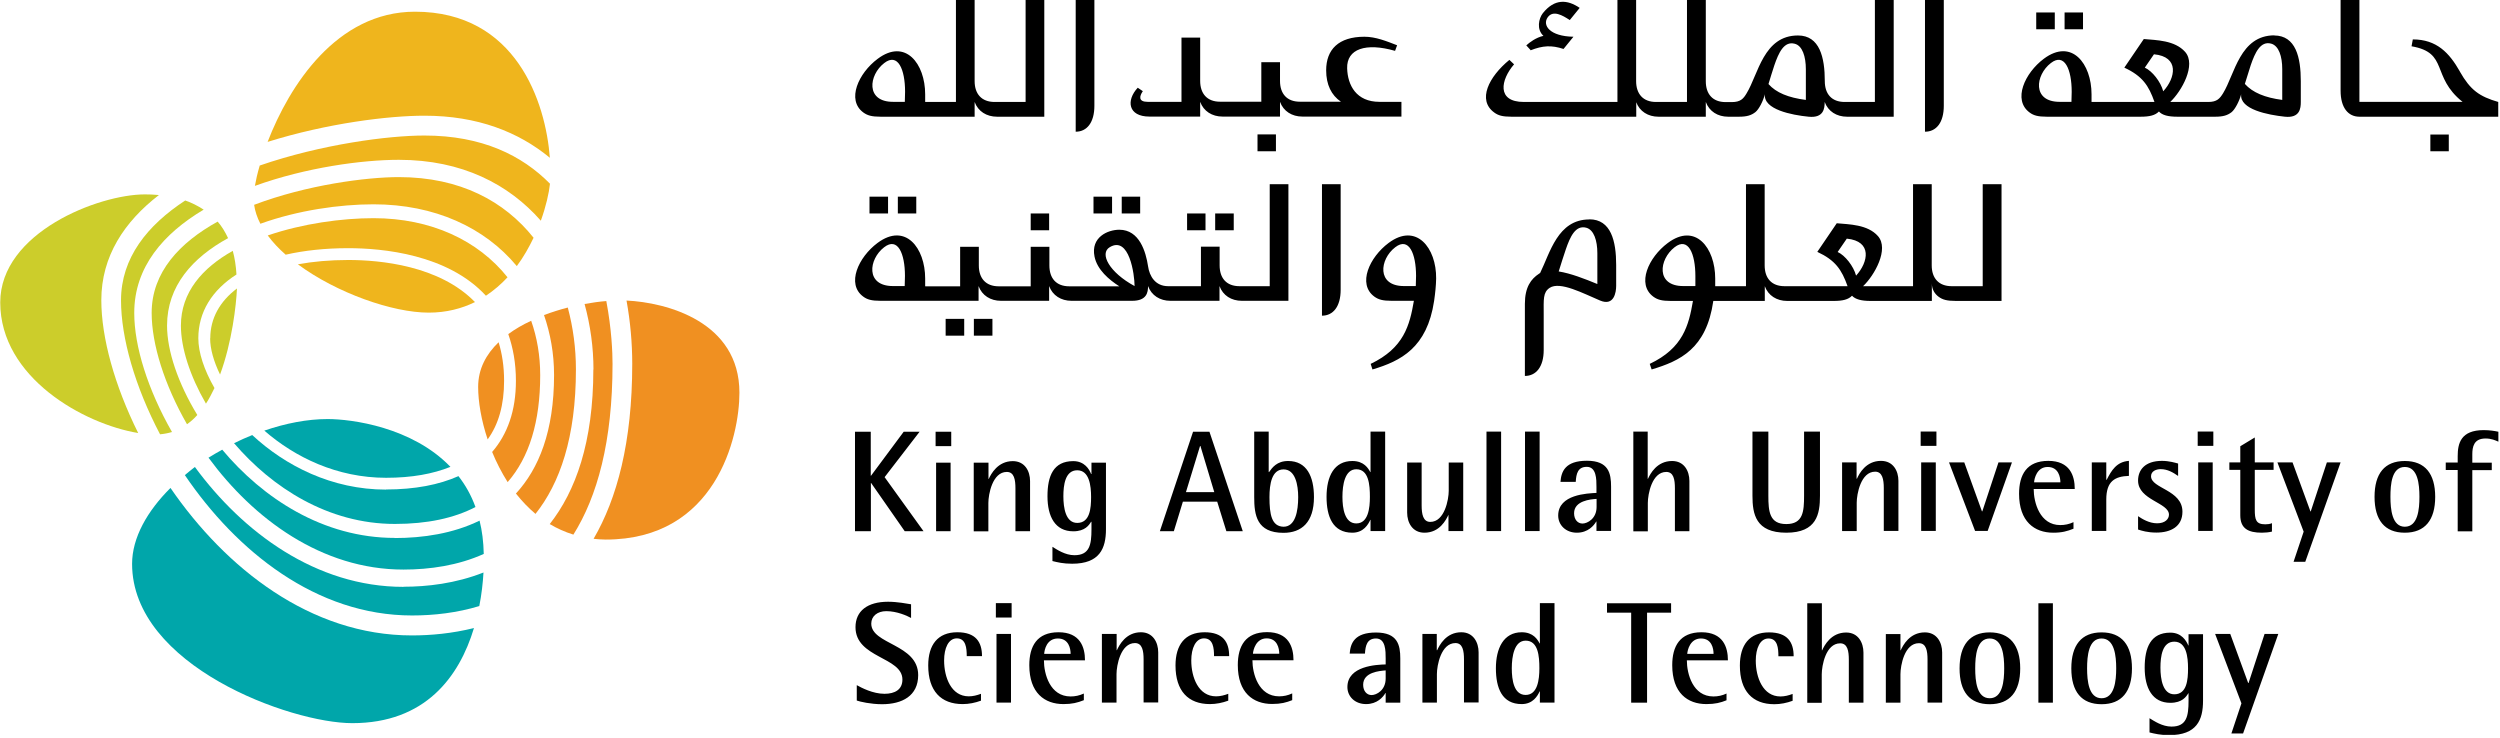 <svg width="322" height="95" viewBox="0 0 322 95" fill="none" xmlns="http://www.w3.org/2000/svg">
<g clip-path="url(#clip0_1_798)">
<path d="M62.798 56.609C64.222 54.66 64.927 52.139 64.927 49.044C64.927 47.177 64.665 45.539 64.222 44.082C62.618 45.621 61.586 47.521 61.586 49.83C61.586 51.713 61.979 54.12 62.814 56.609H62.798Z" fill="#F09021"/>
<path d="M80.696 38.711C81.188 41.429 81.433 44.18 81.433 46.866C81.433 56.986 79.468 64.224 76.455 69.398C76.963 69.448 77.47 69.497 78.011 69.497C92.175 69.497 95.238 56.315 95.238 50.583C95.238 41.413 85.855 38.957 80.696 38.711Z" fill="#F09021"/>
<path d="M66.45 49.044C66.45 52.892 65.369 55.921 63.388 58.214C63.928 59.54 64.6 60.85 65.385 62.095C68.169 58.902 69.578 54.316 69.578 48.323C69.578 45.801 69.168 43.46 68.415 41.315C67.35 41.806 66.352 42.379 65.467 43.034C66.073 44.77 66.45 46.751 66.45 49.06V49.044Z" fill="#F09021"/>
<path d="M71.363 48.307C71.363 55.545 69.398 60.375 66.45 63.569C67.204 64.518 68.039 65.403 68.972 66.189C72.1 62.258 74.179 56.363 74.179 47.57C74.179 44.884 73.819 42.182 73.131 39.611C72.116 39.873 71.084 40.201 70.069 40.578C70.888 42.952 71.363 45.523 71.363 48.29V48.307Z" fill="#F09021"/>
<path d="M76.422 47.587C76.422 56.987 74.13 63.275 70.806 67.5C71.739 68.056 72.754 68.515 73.852 68.859C76.93 63.946 78.895 56.889 78.895 46.867C78.895 45.459 78.781 42.396 78.093 38.777C77.225 38.843 76.275 38.974 75.293 39.154C76.046 41.905 76.439 44.771 76.439 47.587H76.422Z" fill="#F09021"/>
<path d="M48.109 26.315C55.969 26.315 62.437 29.295 66.564 34.273C67.432 33.111 68.136 31.85 68.725 30.622C64.992 25.938 59.277 22.811 51.368 22.811C47.208 22.811 39.512 23.809 32.732 26.38C32.847 27.199 33.125 28.018 33.535 28.82C38.349 27.084 43.769 26.315 48.109 26.315Z" fill="#EFB51D"/>
<path d="M70.822 20.322C70.282 13.215 66.515 1.507 53.448 1.507C43.344 1.507 37.253 11.054 34.469 18.275C42.165 15.868 50.058 14.902 54.66 14.902C61.505 14.902 66.794 16.998 70.822 20.322Z" fill="#EFB51D"/>
<path d="M36.811 32.8C39.185 32.26 41.887 31.965 44.851 31.965C49.272 31.965 57.673 32.751 62.586 38.09C63.617 37.402 64.551 36.599 65.369 35.715C61.587 30.966 55.511 28.101 48.11 28.101C44.049 28.101 38.989 28.788 34.485 30.328C35.124 31.195 35.91 32.031 36.811 32.817V32.8Z" fill="#EFB51D"/>
<path d="M61.177 38.908C56.592 34.191 48.928 33.487 44.867 33.487C42.493 33.487 40.315 33.684 38.366 34.044C43.377 37.745 50.566 40.267 55.217 40.267C57.493 40.267 59.474 39.743 61.177 38.908Z" fill="#EFB51D"/>
<path d="M51.368 20.584C59.523 20.584 65.549 23.744 69.659 28.428C70.331 26.561 70.707 24.874 70.838 23.662C67.252 20.027 62.11 17.456 54.659 17.456C50.058 17.456 41.428 18.57 33.453 21.321C33.159 22.32 32.962 23.187 32.831 23.941C39.414 21.566 46.652 20.584 51.384 20.584H51.368Z" fill="#EFB51D"/>
<path d="M17.291 40.299C17.291 34.388 21.057 30.081 26.232 27.002C25.479 26.511 24.676 26.102 23.858 25.823C18.994 29 15.588 33.209 15.588 38.678C15.588 43.541 17.389 49.797 20.615 55.938C21.155 55.889 21.663 55.79 22.154 55.643C19.043 50.19 17.291 44.622 17.291 40.316V40.299Z" fill="#CCCD2B"/>
<path d="M21.516 41.938C21.516 36.829 24.807 33.177 29.376 30.672C28.999 29.869 28.557 29.133 28.033 28.543C23.153 31.245 19.534 35.06 19.534 40.3C19.534 44.329 21.172 49.553 24.087 54.645C24.561 54.301 25.02 53.908 25.413 53.45C22.924 49.356 21.516 45.18 21.516 41.938Z" fill="#CCCD2B"/>
<path d="M20.468 25.12C19.813 25.055 19.207 25.038 18.65 25.038C12.722 25.038 0.031 29.934 0.031 38.957C0.031 48.635 10.79 54.612 17.799 55.775C14.753 49.65 13.05 43.493 13.05 38.662C13.05 32.996 16.03 28.542 20.468 25.12Z" fill="#CCCD2B"/>
<path d="M25.544 43.575C25.544 40.185 27.313 37.369 30.457 35.354C30.391 34.224 30.228 33.209 29.982 32.309C26.068 34.503 23.301 37.647 23.301 41.937C23.301 44.787 24.447 48.389 26.527 51.992C26.936 51.37 27.28 50.682 27.624 49.978C26.297 47.669 25.544 45.409 25.544 43.559V43.575Z" fill="#CCCD2B"/>
<path d="M27.066 43.574C27.066 44.934 27.525 46.555 28.344 48.241C29.883 44.066 30.423 39.333 30.522 37.155C28.311 38.826 27.083 41.004 27.083 43.574H27.066Z" fill="#CCCD2B"/>
<path d="M49.73 63.061C42.722 63.061 36.745 59.983 32.487 56.036C31.701 56.347 30.915 56.708 30.145 57.084C35.042 62.799 42.263 67.483 50.86 67.483C55.02 67.483 58.475 66.746 61.242 65.305C60.686 63.782 59.949 62.472 59.048 61.325C56.543 62.439 53.448 63.045 49.714 63.045L49.73 63.061Z" fill="#00A6AA"/>
<path d="M21.958 62.848C18.961 65.828 17.013 69.267 17.013 72.624C17.013 85.757 37.449 93.142 45.375 93.142C54.758 93.142 59.147 87.198 61.046 80.893C58.213 81.597 55.462 81.843 53.055 81.843C39.971 81.843 29.049 73.164 21.958 62.848Z" fill="#00A6AA"/>
<path d="M42.198 53.974C39.562 53.974 36.761 54.53 34.043 55.464C38.006 58.903 43.41 61.539 49.731 61.539C53.055 61.539 55.773 61.031 58.017 60.131C53.071 54.989 45.26 53.974 42.198 53.974Z" fill="#00A6AA"/>
<path d="M50.861 69.284C41.592 69.284 33.83 64.142 28.623 57.919C28.017 58.246 27.444 58.59 26.855 58.951C32.619 66.794 41.412 73.361 51.958 73.361C55.364 73.361 58.999 72.837 62.307 71.347C62.275 69.775 62.094 68.35 61.767 67.056C58.361 68.727 54.463 69.3 50.844 69.3L50.861 69.284Z" fill="#00A6AA"/>
<path d="M51.974 75.588C40.675 75.588 31.259 68.531 25.102 60.147C24.644 60.49 24.234 60.834 23.809 61.194C30.457 70.987 40.724 79.273 53.071 79.273C55.904 79.273 58.868 78.929 61.734 78.061C62.029 76.571 62.193 75.097 62.274 73.738C58.672 75.163 54.987 75.572 51.974 75.572V75.588Z" fill="#00A6AA"/>
<path d="M247.938 0V16.965C249.395 16.965 250.361 15.786 250.361 13.624V0H247.938ZM210.733 13.133C211.175 14.345 212.272 15.033 213.615 15.033H219.707V13.133C220.149 14.345 221.246 15.033 222.589 15.033H223.981C224.996 15.033 225.569 14.852 226.093 14.443C226.552 14.083 227.092 13.018 227.321 12.134C227.092 14.099 230.776 14.82 232.954 15.033C234.903 15.229 235.018 13.952 235.018 13.133C235.46 14.345 236.557 15.033 237.9 15.033H243.909V0H241.486V13.133H237.589C235.918 13.133 235.034 12.101 235.034 10.447C235.034 7.402 234.379 4.569 231.579 4.569C227.141 4.569 226.47 9.563 224.963 12.02C224.554 12.707 224.193 13.149 223.047 13.149H222.261C220.591 13.149 219.707 12.118 219.707 10.464V0H217.283V13.133H213.287C211.634 13.133 210.733 12.101 210.733 10.447V0H208.326V13.133H196.273C192.72 13.133 193.293 10.267 195.013 8.286L194.407 7.713C191.754 9.891 190.247 12.887 192.458 14.492C192.966 14.869 193.522 15.033 194.669 15.033H210.749V13.133H210.733ZM232.594 8.925V12.871C230.334 12.576 228.762 11.938 227.78 10.824C228.058 9.956 228.222 9.318 228.533 8.417C229.09 6.796 229.777 5.273 231.153 5.633C232.152 5.879 232.594 7.287 232.594 8.925ZM138.55 0V16.965C139.991 16.965 140.957 15.786 140.957 13.624V0H138.55ZM125.532 15.033V13.133C125.974 14.345 127.071 15.033 128.43 15.033H134.505V0H132.098V13.133H128.103C126.432 13.133 125.532 12.101 125.532 10.447V0H123.125V13.133H119.162V12.15C119.162 8.188 116.607 4.896 113.037 7.582C110.581 9.416 108.993 12.871 111.203 14.492C111.727 14.869 112.268 15.033 113.43 15.033H125.532ZM116.542 13.117C116.132 13.117 115.33 13.117 115.019 13.117C111.465 13.117 111.891 9.661 113.889 8.122C115.657 6.747 116.574 8.957 116.574 11.807L116.542 13.1V13.117ZM293.969 12.871C291.709 12.576 290.137 11.921 289.138 10.808C289.417 9.94 289.597 9.301 289.892 8.401C290.448 6.779 291.152 5.256 292.512 5.617C293.51 5.879 293.953 7.271 293.953 8.908V12.855L293.969 12.871ZM276.251 8.712L277.43 6.992C280.738 7.303 280.214 10.038 278.625 11.758C278.298 10.529 277.201 9.137 276.251 8.712ZM266.802 13.117C266.393 13.117 265.59 13.117 265.279 13.117C261.709 13.117 262.152 9.661 264.149 8.122C265.918 6.747 266.835 8.957 266.835 11.823L266.802 13.117ZM292.954 4.552C288.5 4.552 287.845 9.547 286.338 12.003C285.912 12.691 285.552 13.133 284.422 13.133H279.526C280.983 11.758 282.916 8.351 281.442 6.681C280.099 5.175 277.725 5.175 276.12 5.027L273.614 8.712C275.94 9.792 276.758 11.021 277.495 13.133H269.39V12.15C269.39 8.188 266.835 4.896 263.249 7.565C260.792 9.399 259.204 12.871 261.415 14.492C261.922 14.869 262.479 15.033 263.642 15.033H275.71C276.873 15.033 277.594 14.852 278.068 14.361C278.494 14.836 279.264 15.033 280.443 15.033H285.323C286.338 15.033 286.911 14.852 287.435 14.443C287.877 14.083 288.434 13.018 288.663 12.134C288.434 14.099 292.135 14.803 294.296 15.033C296.229 15.229 296.343 13.952 296.343 13.133V10.447C296.343 7.402 295.705 4.569 292.905 4.569L292.954 4.552ZM177.671 13.117C174.691 13.117 173.577 10.988 173.512 8.794C173.446 6.288 175.919 5.469 179.685 6.55L179.947 5.83C178.588 5.306 177.196 4.732 175.739 4.732C172.398 4.732 170.81 6.386 170.81 9.056C170.81 10.906 171.481 12.265 172.709 13.1H167.42C165.75 13.1 164.865 12.069 164.865 10.415V8.008H162.458V13.1H157.136C155.482 13.1 154.582 12.069 154.582 10.415V4.847H152.175V13.117H147.819C146.607 13.117 146.738 12.412 147.196 11.741L146.541 11.299C145.018 12.937 145.297 15.016 148.048 15.016H154.582V13.117C155.024 14.329 156.121 15.016 157.464 15.016H164.865V13.117C165.308 14.329 166.405 15.016 167.747 15.016H180.504V13.117H177.655H177.671ZM316.829 9.203C315.47 6.812 313.849 5.076 310.77 5.076L310.606 5.961C315.437 6.796 313.079 9.842 317.173 13.117H303.892V0H301.469V11.692C301.469 13.854 302.435 15.033 303.892 15.033H321.774V13.133C319.351 12.429 318.188 11.61 316.829 9.219V9.203ZM164.341 19.487H161.967V17.309H164.341V19.487ZM268.292 3.766H265.918V1.605H268.292V3.783V3.766ZM264.657 3.766H262.266V1.605H264.657V3.783V3.766ZM315.404 19.487H313.03V17.325H315.404V19.487ZM197.125 6.485C198.713 5.862 199.827 5.797 201.383 6.305L202.66 4.732C199.614 4.683 198.631 3.259 199.336 2.243C200.023 1.261 201.252 1.965 202.185 2.587L203.462 1.015C201.874 -0.066 200.236 -0.197 198.713 1.703C198.189 2.374 197.878 3.783 198.795 4.618C197.845 4.831 197.01 5.453 196.585 5.846L197.141 6.452L197.125 6.485Z" fill="black"/>
<path d="M218.332 36.845C217.922 36.845 217.12 36.845 216.809 36.845C213.239 36.845 213.681 33.406 215.679 31.85C217.448 30.475 218.365 32.685 218.365 35.551V36.828L218.332 36.845ZM236.689 32.456L237.868 30.737C241.175 31.064 240.651 33.766 239.063 35.502C238.736 34.274 237.638 32.882 236.689 32.456ZM255.373 23.728V36.861H251.377C249.707 36.861 248.806 35.83 248.806 34.176V23.728H246.399V36.861H239.964C241.421 35.486 243.353 32.08 241.88 30.409C240.553 28.903 238.162 28.903 236.574 28.755L234.069 32.44C236.394 33.52 237.213 34.732 237.966 36.861H229.844C228.173 36.861 227.289 35.83 227.289 34.176V23.728H224.882V36.861H220.919V35.879C220.919 31.916 218.365 28.624 214.795 31.31C212.338 33.144 210.75 36.599 212.961 38.22C213.485 38.597 214.025 38.761 215.188 38.761H218.053C217.513 41.905 216.776 44.836 212.486 46.867L212.731 47.587C216.383 46.49 219.789 44.934 220.674 38.761H227.306V36.861C227.748 38.073 228.845 38.761 230.188 38.761H236.181C237.344 38.761 238.064 38.581 238.539 38.089C238.965 38.548 239.734 38.761 240.913 38.761H248.823V36.501C248.823 37.27 249.183 37.844 249.691 38.22C250.198 38.597 250.755 38.761 251.918 38.761H257.797V23.728H255.389H255.373ZM182.339 36.845C181.929 36.845 181.127 36.845 180.832 36.845C177.279 36.845 177.688 33.389 179.702 31.85C181.471 30.475 182.388 32.685 182.388 35.535L182.355 36.812L182.339 36.845ZM184.975 35.879C185.024 31.932 182.421 28.624 178.851 31.294C176.394 33.127 174.806 36.583 177.017 38.204C177.541 38.581 178.081 38.744 179.244 38.744H182.109C181.569 41.888 180.832 44.82 176.542 46.867L176.771 47.587C180.423 46.506 183.812 44.787 184.713 38.761C184.861 37.729 184.959 36.796 184.975 35.879ZM119.162 36.861V35.879C119.162 31.916 116.608 28.624 113.022 31.294C110.565 33.127 108.977 36.583 111.188 38.204C111.695 38.581 112.252 38.744 113.415 38.744H126.04V36.845C126.482 38.056 127.579 38.744 128.922 38.744H135.128V36.845C135.571 38.056 136.668 38.744 138.011 38.744H145.822C147.705 38.744 147.869 37.663 147.869 36.845C148.311 38.056 149.408 38.744 150.751 38.744H157.071V36.845C157.514 38.056 158.594 38.744 159.954 38.744H165.947V23.728H163.54V36.861H159.642C157.972 36.861 157.088 35.83 157.088 34.176V31.768H154.681V36.861H150.456C148.802 36.861 148.049 35.568 147.869 34.29C147.59 32.456 146.771 29.59 144.168 29.59C142.678 29.59 140.467 30.557 140.974 33.046C141.318 34.749 142.841 36.026 144.168 36.877H137.716C136.045 36.877 135.161 35.846 135.161 34.192V31.785H132.754V36.877H128.627C126.974 36.877 126.073 35.846 126.073 34.192V31.785H123.666V36.877H119.195L119.162 36.861ZM142.94 31.834C145.445 30.344 146.133 35.355 146.133 36.845C142.89 35.093 141.564 32.653 142.94 31.834ZM116.526 36.845C116.117 36.845 115.314 36.845 115.019 36.845C111.45 36.845 111.875 33.389 113.873 31.85C115.642 30.475 116.559 32.685 116.559 35.535L116.526 36.812V36.845ZM118.016 27.494H115.642V25.333H118.016V27.494ZM135.128 29.656H132.754V27.494H135.128V29.656ZM114.381 27.494H111.99V25.333H114.381V27.494ZM146.853 27.494H144.479V25.333H146.853V27.494ZM143.234 27.494H140.843V25.333H143.234V27.494ZM158.906 29.656H156.515V27.494H158.906V29.656ZM155.27 29.656H152.896V27.494H155.27V29.656ZM127.825 43.231H125.434V41.07H127.825V43.231ZM124.19 43.231H121.799V41.07H124.19V43.231ZM205.739 36.566V32.62C205.739 30.982 205.297 29.59 204.298 29.328C202.923 28.968 202.235 30.491 201.678 32.112C201.4 32.898 201.039 34.094 200.761 34.962C202.3 35.207 204.118 35.911 205.739 36.583V36.566ZM204.707 28.248C207.508 28.248 208.163 31.064 208.163 34.126V36.812C208.163 37.631 207.901 39.465 206.099 38.712C203.954 37.811 200.941 36.19 199.598 37.074C198.714 37.663 198.829 38.564 198.829 40.496V45.082C198.829 47.227 197.863 48.422 196.405 48.422V39.137C196.405 36.959 197.208 35.928 198.223 35.256C198.272 35.224 198.321 35.191 198.37 35.158C199.647 32.571 200.63 28.264 204.707 28.264V28.248ZM170.27 23.695V40.66C171.711 40.66 172.677 39.481 172.677 37.32V23.728H170.27V23.695Z" fill="black"/>
<path d="M120.505 55.61H122.519V57.461H120.505V55.61ZM120.57 59.59H122.437V68.416H120.57V59.59ZM125.434 59.59H127.317V61.686H127.35C127.644 61.047 128.512 59.393 130.445 59.393C132 59.393 132.672 60.687 132.672 61.964V68.416H130.789V62.897C130.789 61.784 130.625 60.785 129.675 60.785C127.825 60.785 127.301 63.683 127.301 64.781V68.432H125.417V59.606L125.434 59.59ZM142.448 68.17C142.448 70.643 141.629 72.608 138.092 72.608C136.946 72.608 136.225 72.428 135.554 72.264V70.43C136.143 70.79 137.191 71.511 138.387 71.511C140.352 71.511 140.581 70.135 140.581 68.187V67.204H140.532C140.27 67.63 139.762 68.432 138.239 68.432C135.898 68.432 134.915 66.533 134.915 63.913C134.915 61.293 135.685 59.393 138.239 59.393C139.68 59.393 140.303 60.441 140.532 61.047H140.581V59.59H142.448V68.17ZM138.747 67.352C140.385 67.352 140.532 65.468 140.532 64.011C140.532 62.553 140.303 60.572 138.747 60.572C137.191 60.572 136.962 62.488 136.962 63.913C136.962 65.419 137.257 67.352 138.747 67.352ZM153.665 55.61H155.777L160.068 68.416H157.955L156.776 64.617H152.355L151.192 68.416H149.391L153.665 55.61ZM152.748 63.389H156.4L154.615 57.444H154.566L152.748 63.389ZM163.425 60.801H163.457C163.85 60.245 164.456 59.377 165.914 59.377C168.305 59.377 169.238 61.374 169.238 64.027C169.238 67.286 167.633 68.629 165.308 68.629C161.853 68.629 161.542 66.32 161.542 64.027V55.594H163.408V60.801H163.425ZM165.324 67.843C166.847 67.843 167.207 65.829 167.207 64.027C167.207 62.472 166.847 60.458 165.324 60.458C163.801 60.458 163.507 62.357 163.507 64.027C163.507 66.271 163.785 67.81 165.324 67.843ZM176.525 66.959H176.492C176.23 67.548 175.624 68.612 174.183 68.612C171.645 68.612 170.859 66.516 170.859 63.995C170.859 61.342 171.842 59.377 174.183 59.377C175.69 59.377 176.23 60.327 176.492 60.801H176.525V55.594H178.408V68.4H176.525V66.959ZM174.691 67.417C176.23 67.417 176.443 65.452 176.443 63.995C176.443 62.455 176.296 60.441 174.691 60.441C173.217 60.441 172.906 62.439 172.906 63.995C172.906 65.452 173.184 67.417 174.691 67.417ZM186.596 66.303H186.563C186.252 66.959 185.433 68.612 183.468 68.612C181.913 68.612 181.241 67.302 181.241 66.025V59.573H183.108V65.108C183.108 66.205 183.288 67.221 184.221 67.221C186.072 67.221 186.596 64.306 186.596 63.225V59.573H188.463V68.4H186.563V66.303H186.596ZM191.459 55.594H193.343V68.4H191.459V55.594ZM196.421 55.594H198.304V68.4H196.421V55.594ZM205.64 67.171H205.591C205.297 67.695 204.527 68.612 203.102 68.612C201.678 68.612 200.695 67.63 200.695 66.402C200.695 63.667 204.461 63.552 205.624 63.487V62.701C205.624 61.735 205.624 60.13 204.38 60.13C203.217 60.13 203.02 61.014 202.955 62.062H200.99C201.088 60.736 201.596 59.344 204.396 59.344C207.196 59.344 207.507 60.965 207.507 62.684V68.383H205.624V67.155L205.64 67.171ZM205.64 64.257C204.871 64.306 202.742 64.486 202.742 66.107C202.742 66.909 203.201 67.433 203.823 67.433C204.461 67.433 205.64 66.795 205.64 65.305V64.257ZM210.357 55.594H212.223V61.669H212.256C212.551 61.031 213.402 59.377 215.367 59.377C216.923 59.377 217.594 60.67 217.594 61.948V68.416H215.728V62.897C215.728 61.767 215.564 60.785 214.614 60.785C212.764 60.785 212.24 63.667 212.24 64.781V68.432H210.373V55.627L210.357 55.594ZM234.412 63.847C234.412 66.189 234.019 68.612 230.073 68.612C226.126 68.612 225.717 66.205 225.717 63.847V55.594H227.764V63.847C227.764 65.894 227.911 67.499 230.073 67.499C232.234 67.499 232.365 65.894 232.365 63.847V55.594H234.412V63.847ZM237.245 59.557H239.128V61.653H239.177C239.456 61.014 240.324 59.36 242.272 59.36C243.844 59.36 244.516 60.654 244.516 61.931V68.383H242.632V62.865C242.632 61.751 242.452 60.752 241.519 60.752C239.669 60.752 239.145 63.651 239.145 64.748V68.4H237.261V59.573L237.245 59.557ZM247.381 55.578H249.412V57.428H247.381V55.578ZM247.447 59.557H249.33V68.383H247.447V59.557ZM251.017 59.557H252.998L255.274 65.861H255.323L257.403 59.557H259.139L256.011 68.383H254.39L251.033 59.557H251.017ZM267.048 68.105C266.262 68.416 265.591 68.612 264.461 68.612C262.021 68.612 260.056 67.155 260.056 63.602C260.056 61.145 261.038 59.36 263.822 59.36C266.606 59.36 267.228 61.276 267.228 62.979H261.939C261.939 64.715 262.725 67.63 265.361 67.63C265.951 67.63 266.508 67.515 267.065 67.253V68.105H267.048ZM265.378 62.128C265.378 61.44 265.132 60.146 263.74 60.146C262.348 60.146 262.021 61.636 261.988 62.128H265.378ZM269.423 59.557H271.289V61.8H271.339C271.944 60.621 272.599 59.475 274.204 59.36V61.293C272.403 61.358 271.289 61.964 271.289 64.338V68.383H269.423V59.557ZM280.525 61.293C279.919 60.867 279.182 60.425 278.298 60.425C277.709 60.425 277.054 60.687 277.054 61.342C277.054 62.93 281.098 63.078 281.098 65.91C281.098 67.81 279.608 68.596 277.741 68.596C276.595 68.596 275.825 68.35 275.383 68.203V66.484C275.924 66.844 276.808 67.401 277.84 67.401C278.871 67.401 279.362 66.844 279.362 66.287C279.362 64.731 275.383 64.42 275.383 61.898C275.383 60.556 276.251 59.36 278.462 59.36C279.412 59.36 280.23 59.622 280.541 59.704V61.293H280.525ZM283.063 55.578H285.077V57.428H283.063V55.578ZM283.129 59.557H284.996V68.383H283.129V59.557ZM292.643 68.465C292.266 68.563 291.775 68.612 291.333 68.612C289.564 68.612 288.549 68.072 288.549 66.369V60.523H287.141V59.557H288.549V57.477L290.416 56.347V59.557H292.839V60.523H290.416V65.616C290.416 66.909 290.547 67.532 291.759 67.532C292.053 67.532 292.381 67.499 292.627 67.384V68.449L292.643 68.465ZM296.72 68.498L293.331 59.557H295.279L297.588 65.878H297.621L299.701 59.557H301.469L296.917 72.362H295.41L296.704 68.498H296.72ZM305.841 63.995C305.841 60.998 307.135 59.377 309.739 59.377C312.342 59.377 313.653 61.014 313.653 63.995C313.653 66.975 312.342 68.612 309.739 68.612C307.135 68.612 305.841 66.975 305.841 63.995ZM309.739 67.843C311.425 67.843 311.622 65.616 311.622 63.995C311.622 62.373 311.425 60.146 309.739 60.146C308.052 60.146 307.888 62.373 307.888 63.995C307.888 65.616 308.101 67.843 309.739 67.843ZM316.551 60.539H315.012V59.573H316.551V58.754C316.551 57.117 316.944 55.398 319.908 55.398C320.678 55.398 321.349 55.512 321.791 55.61V56.888C321.414 56.724 320.907 56.478 320.137 56.478C318.614 56.478 318.434 57.575 318.434 58.525V59.59H320.94V60.556H318.434V68.432H316.551V60.556V60.539ZM110.106 55.61H112.153V61.276H112.186L116.395 55.61H118.442L113.938 61.456L118.949 68.416H116.526L112.202 62.21H112.17V68.416H110.123V55.61H110.106Z" fill="black"/>
<path d="M126.351 90.245C125.598 90.523 124.795 90.687 123.993 90.687C121.193 90.687 119.555 89 119.555 85.709C119.555 83.073 120.767 81.435 123.305 81.435C125.68 81.435 126.482 82.696 126.482 84.513H124.517C124.517 83.466 124.402 82.221 123.24 82.221C122.159 82.221 121.602 83.482 121.602 85.07C121.602 87.232 122.503 89.688 124.779 89.688C125.319 89.688 125.827 89.557 126.351 89.361V90.229V90.245ZM128.267 77.685H130.297V79.535H128.267V77.685ZM128.349 81.648H130.216V90.491H128.349V81.648ZM139.566 90.196C138.78 90.507 138.092 90.687 136.979 90.687C134.539 90.687 132.574 89.246 132.574 85.676C132.574 83.236 133.556 81.435 136.34 81.435C139.124 81.435 139.746 83.351 139.746 85.054H134.457C134.457 86.79 135.226 89.704 137.896 89.704C138.469 89.704 139.026 89.59 139.599 89.328V90.179L139.566 90.196ZM137.896 84.219C137.896 83.531 137.65 82.237 136.258 82.237C134.801 82.237 134.522 83.711 134.49 84.219H137.879H137.896ZM141.94 81.648H143.824V83.744H143.856C144.151 83.105 145.003 81.435 146.951 81.435C148.507 81.435 149.178 82.745 149.178 84.022V90.474H147.295V84.939C147.295 83.826 147.131 82.827 146.182 82.827C144.331 82.827 143.807 85.725 143.807 86.823V90.491H141.924V81.648H141.94ZM158.201 90.245C157.448 90.523 156.629 90.687 155.843 90.687C153.043 90.687 151.405 89 151.405 85.709C151.405 83.073 152.617 81.435 155.155 81.435C157.53 81.435 158.316 82.696 158.316 84.513H156.367C156.367 83.466 156.252 82.221 155.073 82.221C154.009 82.221 153.436 83.482 153.436 85.07C153.436 87.232 154.353 89.688 156.629 89.688C157.169 89.688 157.677 89.557 158.201 89.361V90.229V90.245ZM166.438 90.179C165.652 90.491 164.981 90.671 163.851 90.671C161.411 90.671 159.429 89.23 159.429 85.66C159.429 83.22 160.412 81.419 163.196 81.419C165.979 81.419 166.602 83.335 166.602 85.038H161.312C161.312 86.773 162.098 89.688 164.751 89.688C165.324 89.688 165.881 89.573 166.438 89.311V90.163V90.179ZM164.768 84.202C164.768 83.515 164.522 82.221 163.146 82.221C161.771 82.221 161.411 83.695 161.378 84.202H164.768ZM178.474 89.262H178.441C178.146 89.786 177.377 90.687 175.952 90.687C174.527 90.687 173.545 89.721 173.545 88.493C173.545 85.758 177.311 85.611 178.474 85.578V84.808C178.474 83.842 178.474 82.237 177.229 82.237C176.083 82.237 175.87 83.138 175.805 84.186H173.84C173.938 82.86 174.446 81.468 177.229 81.468C180.013 81.468 180.357 83.073 180.357 84.808V90.507H178.474V89.295V89.262ZM178.474 86.348C177.704 86.413 175.575 86.561 175.575 88.198C175.575 89.017 176.05 89.524 176.656 89.524C177.311 89.524 178.474 88.886 178.474 87.396V86.348ZM183.19 81.648H185.057V83.744H185.106C185.401 83.105 186.252 81.435 188.217 81.435C189.773 81.435 190.444 82.745 190.444 84.022V90.474H188.561V84.939C188.561 83.826 188.397 82.827 187.464 82.827C185.597 82.827 185.073 85.725 185.073 86.823V90.491H183.206V81.648H183.19ZM198.337 89.049H198.304C198.042 89.639 197.437 90.687 195.996 90.687C193.457 90.687 192.671 88.624 192.671 86.069C192.671 83.515 193.654 81.435 195.996 81.435C197.502 81.435 198.042 82.385 198.304 82.876H198.337V77.685H200.22V90.491H198.337V89.049ZM196.503 89.508C198.042 89.508 198.272 87.543 198.272 86.069C198.272 84.53 198.124 82.516 196.503 82.516C195.046 82.516 194.718 84.53 194.718 86.069C194.718 87.609 194.997 89.508 196.503 89.508ZM210.095 78.913H206.983V77.701H215.237V78.913H212.142V90.507H210.095V78.913ZM222.376 90.196C221.607 90.507 220.902 90.687 219.789 90.687C217.349 90.687 215.384 89.246 215.384 85.676C215.384 83.236 216.366 81.435 219.15 81.435C221.934 81.435 222.556 83.351 222.556 85.054H217.267C217.267 86.79 218.037 89.704 220.69 89.704C221.263 89.704 221.819 89.59 222.376 89.328V90.179V90.196ZM220.706 84.219C220.706 83.531 220.477 82.237 219.085 82.237C217.693 82.237 217.349 83.711 217.316 84.219H220.706ZM230.891 90.261C230.138 90.54 229.336 90.703 228.533 90.703C225.733 90.703 224.096 89.017 224.096 85.725C224.096 83.089 225.307 81.451 227.846 81.451C230.236 81.451 231.022 82.712 231.022 84.53H229.057C229.057 83.482 228.959 82.237 227.78 82.237C226.699 82.237 226.143 83.498 226.143 85.087C226.143 87.248 227.06 89.704 229.319 89.704C229.86 89.704 230.367 89.573 230.891 89.377V90.245V90.261ZM232.791 77.701H234.658V83.76H234.691C234.985 83.122 235.837 81.468 237.786 81.468C239.341 81.468 240.013 82.778 240.013 84.055V90.507H238.129V84.972C238.129 83.859 237.966 82.86 237.016 82.86C235.149 82.86 234.641 85.758 234.641 86.855V90.523H232.775V77.718L232.791 77.701ZM242.895 81.664H244.778V83.76H244.811C245.105 83.122 245.957 81.451 247.922 81.451C249.478 81.451 250.149 82.761 250.149 84.039V90.491H248.266V84.956C248.266 83.842 248.102 82.843 247.152 82.843C245.285 82.843 244.778 85.742 244.778 86.839V90.507H242.895V81.664ZM252.392 86.086C252.392 83.105 253.686 81.451 256.273 81.451C258.861 81.451 260.203 83.089 260.203 86.086C260.203 89.082 258.877 90.703 256.273 90.703C253.67 90.703 252.392 89.082 252.392 86.086ZM256.273 89.934C257.944 89.934 258.14 87.69 258.14 86.086C258.14 84.481 257.944 82.237 256.273 82.237C254.603 82.237 254.407 84.464 254.407 86.086C254.407 87.707 254.603 89.934 256.273 89.934ZM262.545 77.701H264.412V90.507H262.545V77.701ZM266.786 86.086C266.786 83.105 268.08 81.451 270.684 81.451C273.287 81.451 274.597 83.089 274.597 86.086C274.597 89.082 273.271 90.703 270.684 90.703C268.096 90.703 266.786 89.082 266.786 86.086ZM270.684 89.934C272.354 89.934 272.567 87.69 272.567 86.086C272.567 84.481 272.354 82.237 270.684 82.237C269.013 82.237 268.817 84.464 268.817 86.086C268.817 87.707 269.03 89.934 270.684 89.934ZM283.751 90.245C283.751 92.734 282.949 94.683 279.395 94.683C278.249 94.683 277.529 94.502 276.857 94.339V92.505C277.447 92.865 278.495 93.585 279.69 93.585C281.655 93.585 281.884 92.21 281.884 90.261V89.295H281.852C281.59 89.721 281.082 90.523 279.543 90.523C277.217 90.523 276.235 88.607 276.235 86.004C276.235 83.4 277.005 81.484 279.543 81.484C281 81.484 281.606 82.549 281.852 83.138H281.884V81.681H283.751V90.261V90.245ZM280.05 89.426C281.672 89.426 281.819 87.559 281.819 86.086C281.819 84.612 281.606 82.647 280.05 82.647C278.495 82.647 278.265 84.563 278.265 85.987C278.265 87.494 278.577 89.426 280.05 89.426ZM288.697 90.589L285.307 81.648H287.256L289.564 87.969H289.614L291.677 81.648H293.445L288.909 94.47H287.403L288.697 90.589ZM117.328 79.585C116.853 79.323 115.543 78.717 114.151 78.717C113.021 78.717 112.219 79.355 112.219 80.321C112.219 83.023 118.262 82.942 118.262 86.954C118.262 89.639 116.182 90.703 113.611 90.703C112.154 90.703 110.745 90.376 110.352 90.229V88.247C110.942 88.575 112.416 89.361 113.922 89.361C115.265 89.361 116.231 88.82 116.231 87.527C116.231 84.595 110.188 84.776 110.188 80.78C110.188 78.7 111.728 77.505 114.381 77.505C115.576 77.505 116.837 77.751 117.345 77.832V79.601L117.328 79.585Z" fill="black"/>
</g>
<defs>
<clipPath id="clip0_1_798">
<rect width="321.793" height="94.65" fill="white" transform="translate(0.031)"/>
</clipPath>
</defs>
</svg>
